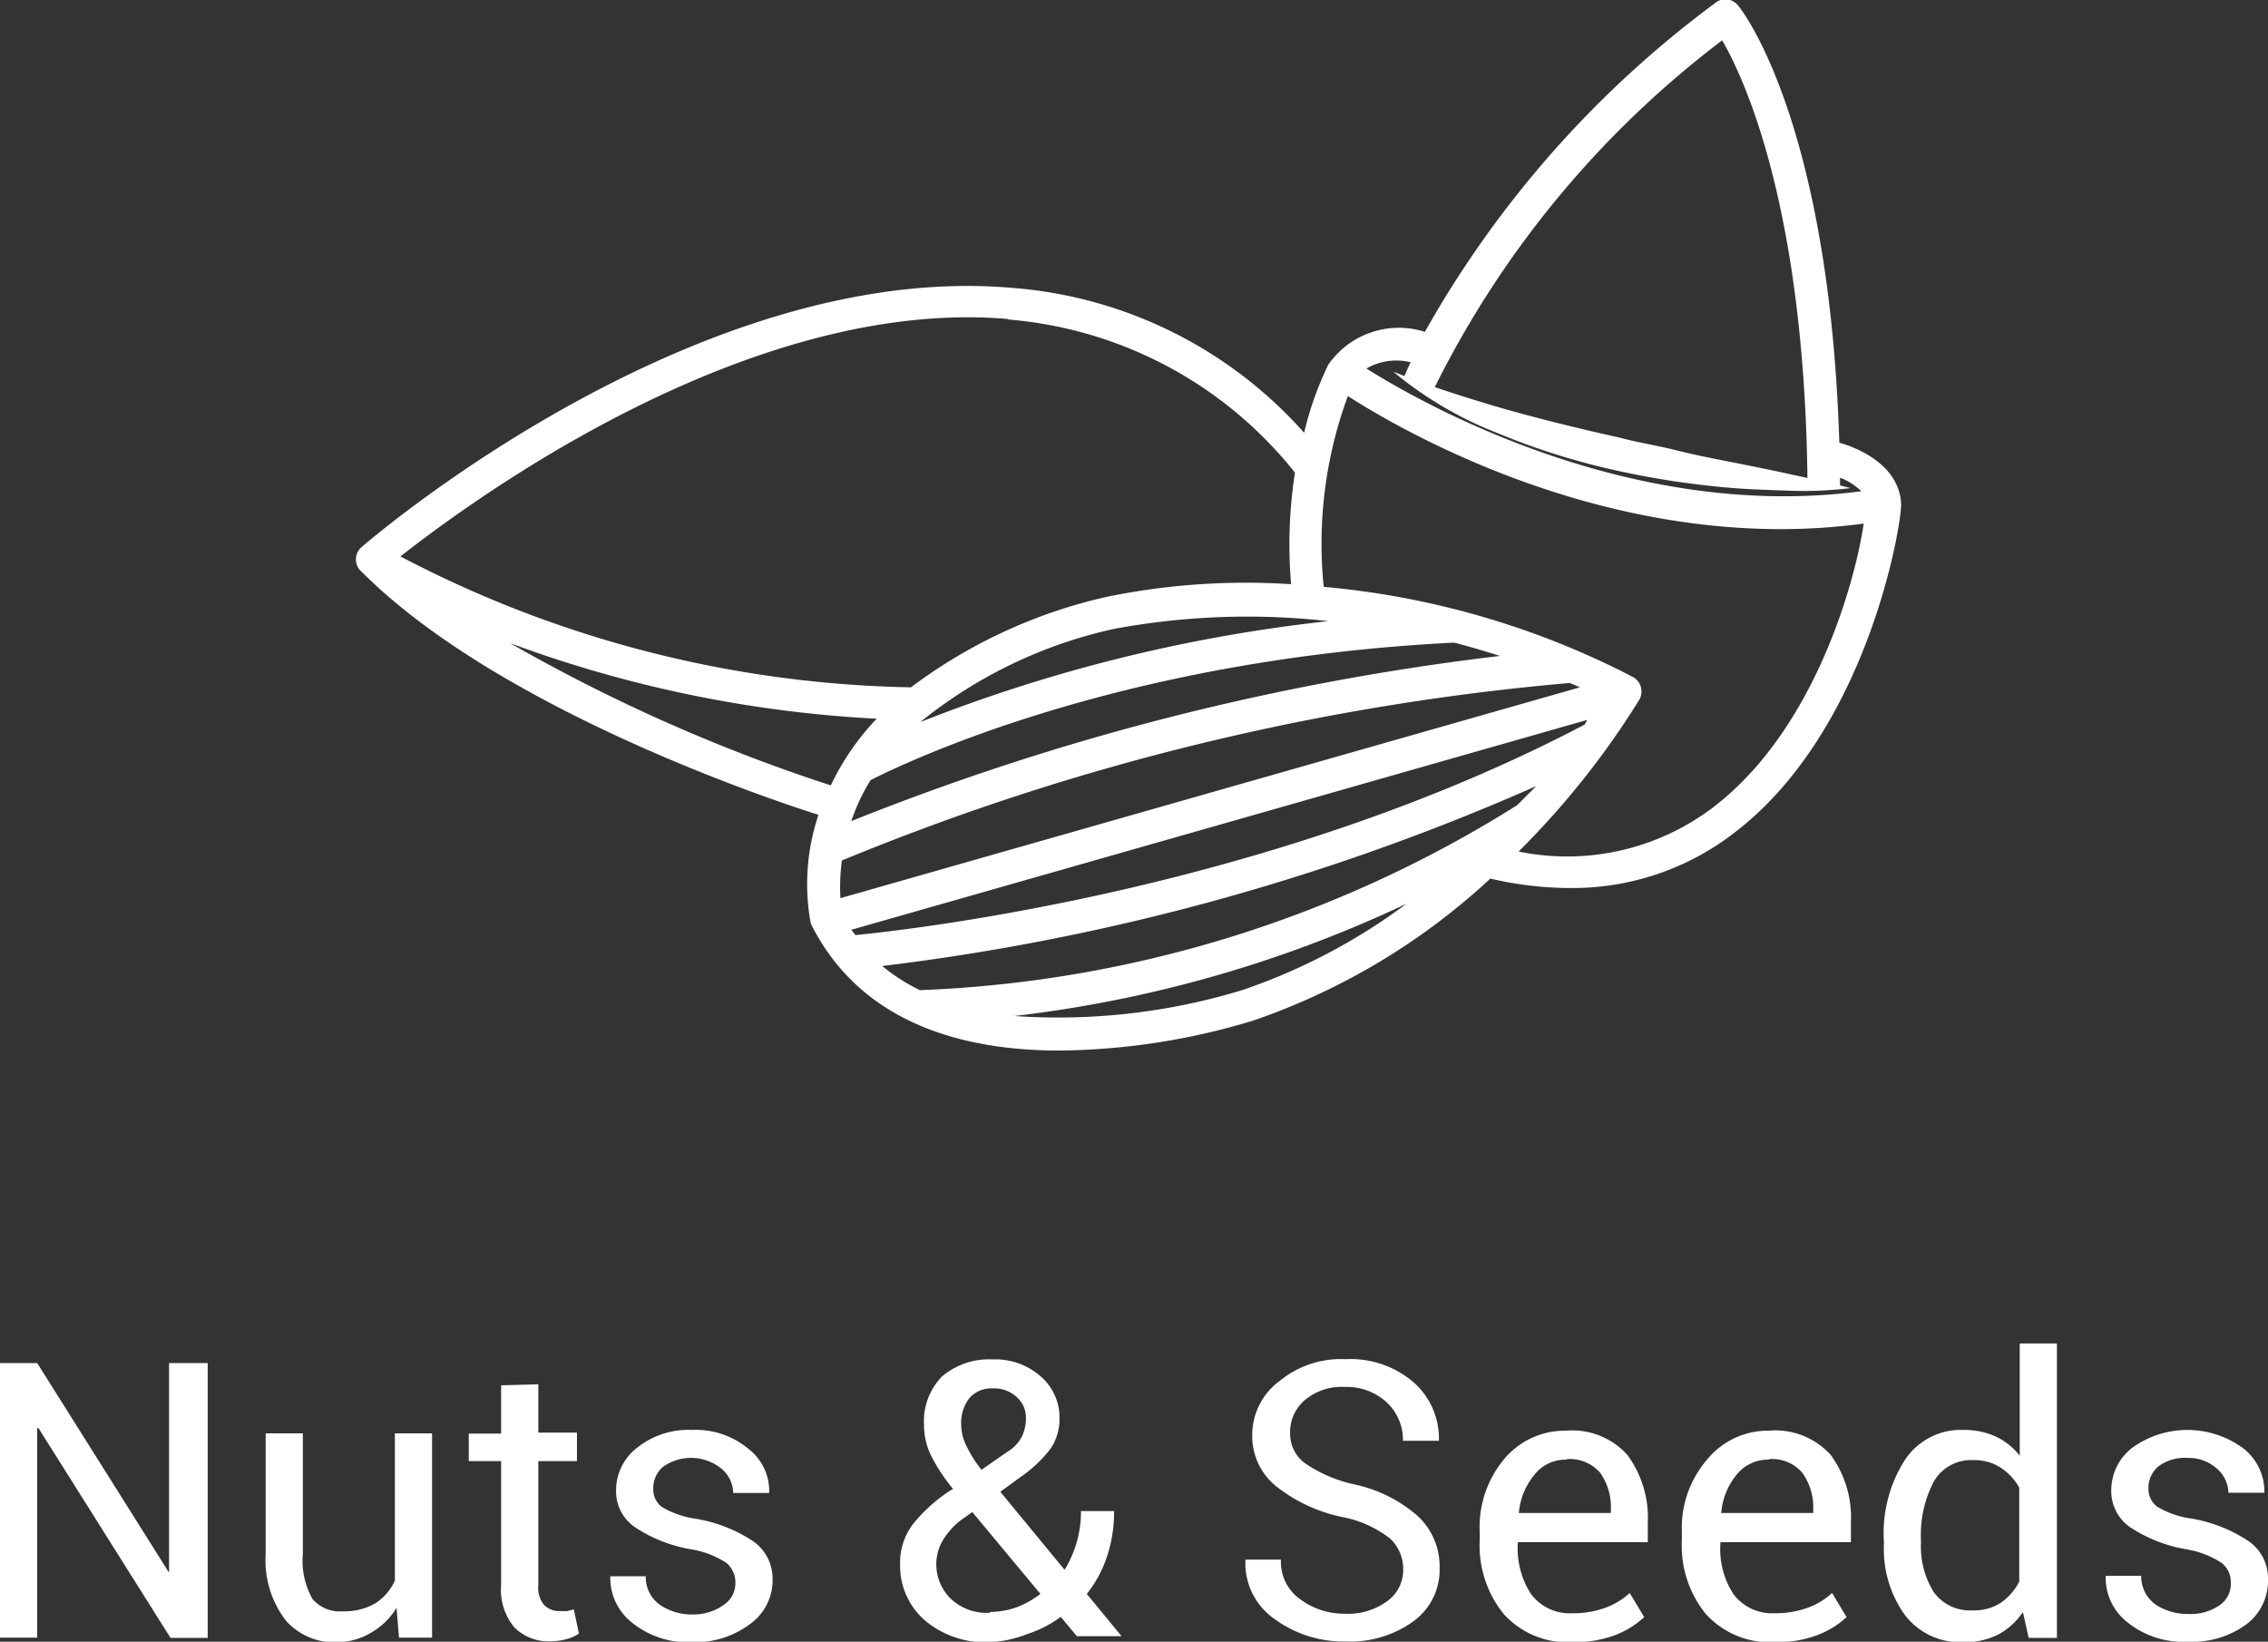 <svg xmlns="http://www.w3.org/2000/svg" viewBox="0 0 93.91 67.98"><rect x="0" y="0" width="93.91" height="67.98" fill="#333333" stroke="none"/><defs><style>.cls-1{fill:#fff;}</style></defs><title>nuts_seeds_hover</title><g id="Layer_2" data-name="Layer 2"><g id="Layer_1-2" data-name="Layer 1"><path class="cls-1" d="M8.6,67.82H7.06L1.59,59.13H1.54v8.68H0V56.44H1.54L7,65.12h0V56.44H8.6Z"/><path class="cls-1" d="M16.42,66.57a2.83,2.83,0,0,1-1,1A2.77,2.77,0,0,1,14,68a2.69,2.69,0,0,1-2.15-.88A4.09,4.09,0,0,1,11,64.35v-5h1.54v5a3.2,3.2,0,0,0,.4,1.86,1.48,1.48,0,0,0,1.24.51,2.56,2.56,0,0,0,1.36-.33,2.19,2.19,0,0,0,.81-.94v-6.1h1.54v8.46H16.52Z"/><path class="cls-1" d="M22.29,57.32v2h1.6V60.5h-1.6v5.14a1.11,1.11,0,0,0,.25.83.88.88,0,0,0,.65.24l.29,0,.28-.07.21,1a1.52,1.52,0,0,1-.51.23,2.5,2.5,0,0,1-.66.09,2,2,0,0,1-1.5-.57,2.44,2.44,0,0,1-.55-1.77V60.5H19.41V59.36h1.34v-2Z"/><path class="cls-1" d="M30.45,65.54a1.05,1.05,0,0,0-.38-.83,3.81,3.81,0,0,0-1.47-.56,6,6,0,0,1-2.29-.9,1.79,1.79,0,0,1-.8-1.54,2.22,2.22,0,0,1,.88-1.77,3.4,3.4,0,0,1,2.27-.73A3.4,3.4,0,0,1,31,60a2.21,2.21,0,0,1,.85,1.82v0H30.36a1.34,1.34,0,0,0-.48-1,2,2,0,0,0-2.43-.08,1.15,1.15,0,0,0-.4.88.92.92,0,0,0,.34.77,3.75,3.75,0,0,0,1.44.5,6.16,6.16,0,0,1,2.36.93,1.89,1.89,0,0,1,.8,1.57,2.22,2.22,0,0,1-.91,1.84A3.79,3.79,0,0,1,28.7,68a3.7,3.7,0,0,1-2.54-.82,2.35,2.35,0,0,1-.89-1.91l0,0h1.47a1.4,1.4,0,0,0,.61,1.2,2.36,2.36,0,0,0,1.33.38A2.13,2.13,0,0,0,30,66.43,1.06,1.06,0,0,0,30.45,65.54Z"/><path class="cls-1" d="M37.27,64.75a2.61,2.61,0,0,1,.55-1.66,6.49,6.49,0,0,1,1.64-1.44,7.53,7.53,0,0,1-.91-1.38A2.89,2.89,0,0,1,38.26,59,2.66,2.66,0,0,1,39,57a3,3,0,0,1,2.1-.71,2.84,2.84,0,0,1,2,.71,2.24,2.24,0,0,1,.77,1.71A2.18,2.18,0,0,1,43.49,60a5.47,5.47,0,0,1-1.22,1.15l-.85.62L44.08,65a4.58,4.58,0,0,0,.68-2.43h1.37a5.78,5.78,0,0,1-.3,1.9A4.94,4.94,0,0,1,45,66l1.44,1.75v0H44.59l-.67-.8a4.75,4.75,0,0,1-1.38.71A4.91,4.91,0,0,1,41,68a3.9,3.9,0,0,1-2.7-.9A3,3,0,0,1,37.27,64.75Zm3.7,2a3.6,3.6,0,0,0,1.11-.19,4,4,0,0,0,1-.56l-2.82-3.39-.31.22a3,3,0,0,0-.94,1,2,2,0,0,0-.24.87,2,2,0,0,0,.56,1.46A2.15,2.15,0,0,0,41,66.78ZM39.8,59a2,2,0,0,0,.21.86,5.33,5.33,0,0,0,.63,1l1.08-.75a1.56,1.56,0,0,0,.6-.64,1.77,1.77,0,0,0,.16-.77,1.12,1.12,0,0,0-.37-.84,1.37,1.37,0,0,0-1-.37,1.19,1.19,0,0,0-1,.44A1.68,1.68,0,0,0,39.8,59Z"/><path class="cls-1" d="M58.1,65a1.71,1.71,0,0,0-.55-1.3,4.66,4.66,0,0,0-2-.89,6.53,6.53,0,0,1-2.7-1.26,2.67,2.67,0,0,1-1-2.11A2.78,2.78,0,0,1,53,57.17a4,4,0,0,1,2.72-.89,4,4,0,0,1,2.86,1,3.1,3.1,0,0,1,1,2.38l0,0H58.09a2.11,2.11,0,0,0-.68-1.6,2.44,2.44,0,0,0-1.73-.63A2.35,2.35,0,0,0,54,58a1.73,1.73,0,0,0-.58,1.36,1.51,1.51,0,0,0,.63,1.24,5.81,5.81,0,0,0,2.05.87,5.82,5.82,0,0,1,2.61,1.31,2.85,2.85,0,0,1,.9,2.14,2.64,2.64,0,0,1-1.08,2.21,4.49,4.49,0,0,1-2.83.84,4.83,4.83,0,0,1-2.91-.92,2.81,2.81,0,0,1-1.22-2.47l0,0h1.47a1.89,1.89,0,0,0,.81,1.65,3.05,3.05,0,0,0,1.83.59,2.74,2.74,0,0,0,1.73-.5A1.57,1.57,0,0,0,58.1,65Z"/><path class="cls-1" d="M65.11,68a3.58,3.58,0,0,1-2.84-1.16,4.5,4.5,0,0,1-1-3.07v-.34a4.38,4.38,0,0,1,1-3,3.28,3.28,0,0,1,2.57-1.19,3.07,3.07,0,0,1,2.54,1,4.38,4.38,0,0,1,.85,2.81v.81H62.85l0,0A3.49,3.49,0,0,0,63.39,66a2,2,0,0,0,1.72.8,3.82,3.82,0,0,0,1.37-.23,2.94,2.94,0,0,0,1-.61l.6,1a3.72,3.72,0,0,1-1.19.74A4.79,4.79,0,0,1,65.11,68Zm-.24-7.56a1.64,1.64,0,0,0-1.33.62,2.87,2.87,0,0,0-.65,1.59l0,0h3.81v-.13A2.47,2.47,0,0,0,66.27,61,1.65,1.65,0,0,0,64.87,60.42Z"/><path class="cls-1" d="M73.48,68a3.6,3.6,0,0,1-2.84-1.16,4.49,4.49,0,0,1-1-3.07v-.34a4.33,4.33,0,0,1,1.05-3,3.26,3.26,0,0,1,2.56-1.19,3.09,3.09,0,0,1,2.55,1,4.38,4.38,0,0,1,.84,2.81v.81h-5.4l0,0A3.42,3.42,0,0,0,71.77,66a2,2,0,0,0,1.71.8,3.91,3.91,0,0,0,1.38-.23,2.94,2.94,0,0,0,1-.61l.6,1a3.67,3.67,0,0,1-1.2.74A4.75,4.75,0,0,1,73.48,68Zm-.24-7.56a1.66,1.66,0,0,0-1.33.62,2.86,2.86,0,0,0-.64,1.59v0h3.81v-.13A2.47,2.47,0,0,0,74.64,61,1.64,1.64,0,0,0,73.24,60.42Z"/><path class="cls-1" d="M78,63.75a5.64,5.64,0,0,1,.87-3.29,2.78,2.78,0,0,1,2.44-1.25,3.11,3.11,0,0,1,1.32.27,2.69,2.69,0,0,1,1,.8V55.63h1.54V67.82H84l-.24-1.07a2.8,2.8,0,0,1-1,.92A3.06,3.06,0,0,1,81.3,68a2.89,2.89,0,0,1-2.42-1.12,4.68,4.68,0,0,1-.87-3Zm1.54.16a3.58,3.58,0,0,0,.52,2,1.84,1.84,0,0,0,1.63.77,2,2,0,0,0,1.15-.31,2.37,2.37,0,0,0,.77-.88V61.6a2.37,2.37,0,0,0-.77-.83,2,2,0,0,0-1.14-.31,1.77,1.77,0,0,0-1.64.91,4.74,4.74,0,0,0-.52,2.38Z"/><path class="cls-1" d="M92.37,65.54a1,1,0,0,0-.39-.83,3.82,3.82,0,0,0-1.46-.56,6.06,6.06,0,0,1-2.3-.9,1.81,1.81,0,0,1-.8-1.54,2.22,2.22,0,0,1,.88-1.77,3.9,3.9,0,0,1,4.61.05,2.27,2.27,0,0,1,.85,1.82l0,0H92.27a1.34,1.34,0,0,0-.48-1,1.73,1.73,0,0,0-1.21-.44,1.8,1.8,0,0,0-1.22.36,1.15,1.15,0,0,0-.4.88.93.93,0,0,0,.35.77,3.69,3.69,0,0,0,1.43.5,6.1,6.1,0,0,1,2.36.93,1.87,1.87,0,0,1,.81,1.57A2.25,2.25,0,0,1,93,67.27a3.79,3.79,0,0,1-2.38.71,3.71,3.71,0,0,1-2.55-.82,2.34,2.34,0,0,1-.88-1.91v0h1.47a1.43,1.43,0,0,0,.61,1.2,2.39,2.39,0,0,0,1.34.38,2.11,2.11,0,0,0,1.28-.35A1.07,1.07,0,0,0,92.37,65.54Z"/><path class="cls-1" d="M76.16,18.33C75.75,5.13,72.17.47,72,.27a.67.67,0,0,0-1-.13h0a43.38,43.38,0,0,0-12,13.6A3.56,3.56,0,0,0,55,15.1a13.52,13.52,0,0,0-1,2.82,18,18,0,0,0-12.1-6c-13-1.13-26.35,10.23-26.91,10.72a.67.67,0,0,0-.1.95l0,0c5.42,5.51,16.25,9.28,19,10.15a9,9,0,0,0-.33,4.44,1.21,1.21,0,0,0,.05.14c2.09,4.11,6.36,5.18,10.25,5.18a28.39,28.39,0,0,0,8-1.23,27.57,27.57,0,0,0,9.85-5.89,14.56,14.56,0,0,0,3.28.39,10.94,10.94,0,0,0,6.89-2.34c5.42-4.19,6.84-12.58,6.84-13.54C78.67,19.44,77.27,18.65,76.16,18.33ZM71.31,1.67c.94,1.63,3.39,6.94,3.53,18.12l-.61-.13c-.8-.18-1.6-.34-2.41-.5s-1.6-.31-2.39-.51-1.59-.32-2.37-.53c-1.59-.35-3.17-.74-4.74-1.18-1-.29-1.94-.58-2.91-.91A40.76,40.76,0,0,1,71.31,1.67ZM58.41,15c-.13.27-.21.46-.26.57l-.46-.18A15.54,15.54,0,0,0,62,17.93a29,29,0,0,0,4.74,1.51,35.44,35.44,0,0,0,4.92.76c.82.07,1.66.09,2.48.12a16,16,0,0,0,2.49-.11l-.44-.11v-.32a2.58,2.58,0,0,1,.88.56c-9.52,1.27-18.12-3.59-20.49-5.08A2.47,2.47,0,0,1,58.41,15Zm4.41,18.34A50,50,0,0,1,38.09,41a7.71,7.71,0,0,1-1.56-1,95.16,95.16,0,0,0,27.08-7.45ZM65.62,30c-12.86,6.77-27.68,8.47-30.2,8.72l-.17-.22,30.47-8.69ZM34.8,37.19a8.15,8.15,0,0,1,.06-1.56A102.25,102.25,0,0,1,65,28.28l.42.18ZM35.25,34a8,8,0,0,1,.8-1.7c1.36-.68,10.2-5,24.16-5.69.63.16,1.26.35,1.9.55A105.51,105.51,0,0,0,35.25,34Zm2.88-4.12a19.33,19.33,0,0,1,8-3.84A30.18,30.18,0,0,1,55,25.72,65.18,65.18,0,0,0,38.13,29.89Zm3.62-16.65a16.93,16.93,0,0,1,11.87,6.34,19.32,19.32,0,0,0-.16,4.62,28.68,28.68,0,0,0-7.62.52,21.3,21.3,0,0,0-8.12,3.75,47.23,47.23,0,0,1-21.14-5.42c3-2.35,14.43-10.76,25.17-9.83ZM21.12,26.63A51.21,51.21,0,0,0,36.3,29.76a10.61,10.61,0,0,0-1.9,2.76A70.67,70.67,0,0,1,21.12,26.63ZM51.43,41A26.16,26.16,0,0,1,42,42.07a52,52,0,0,0,16.24-4.65A24.64,24.64,0,0,1,51.43,41ZM71,33.38a10,10,0,0,1-8.12,1.88,34.36,34.36,0,0,0,5-6.29.69.69,0,0,0-.25-.93h0A34.44,34.44,0,0,0,54.81,24.3a17.7,17.7,0,0,1,1-7.9c2.2,1.41,9.35,5.51,17.94,5.51a26,26,0,0,0,3.42-.23C76.83,24,75.2,30.12,71,33.38Z"/></g></g></svg>